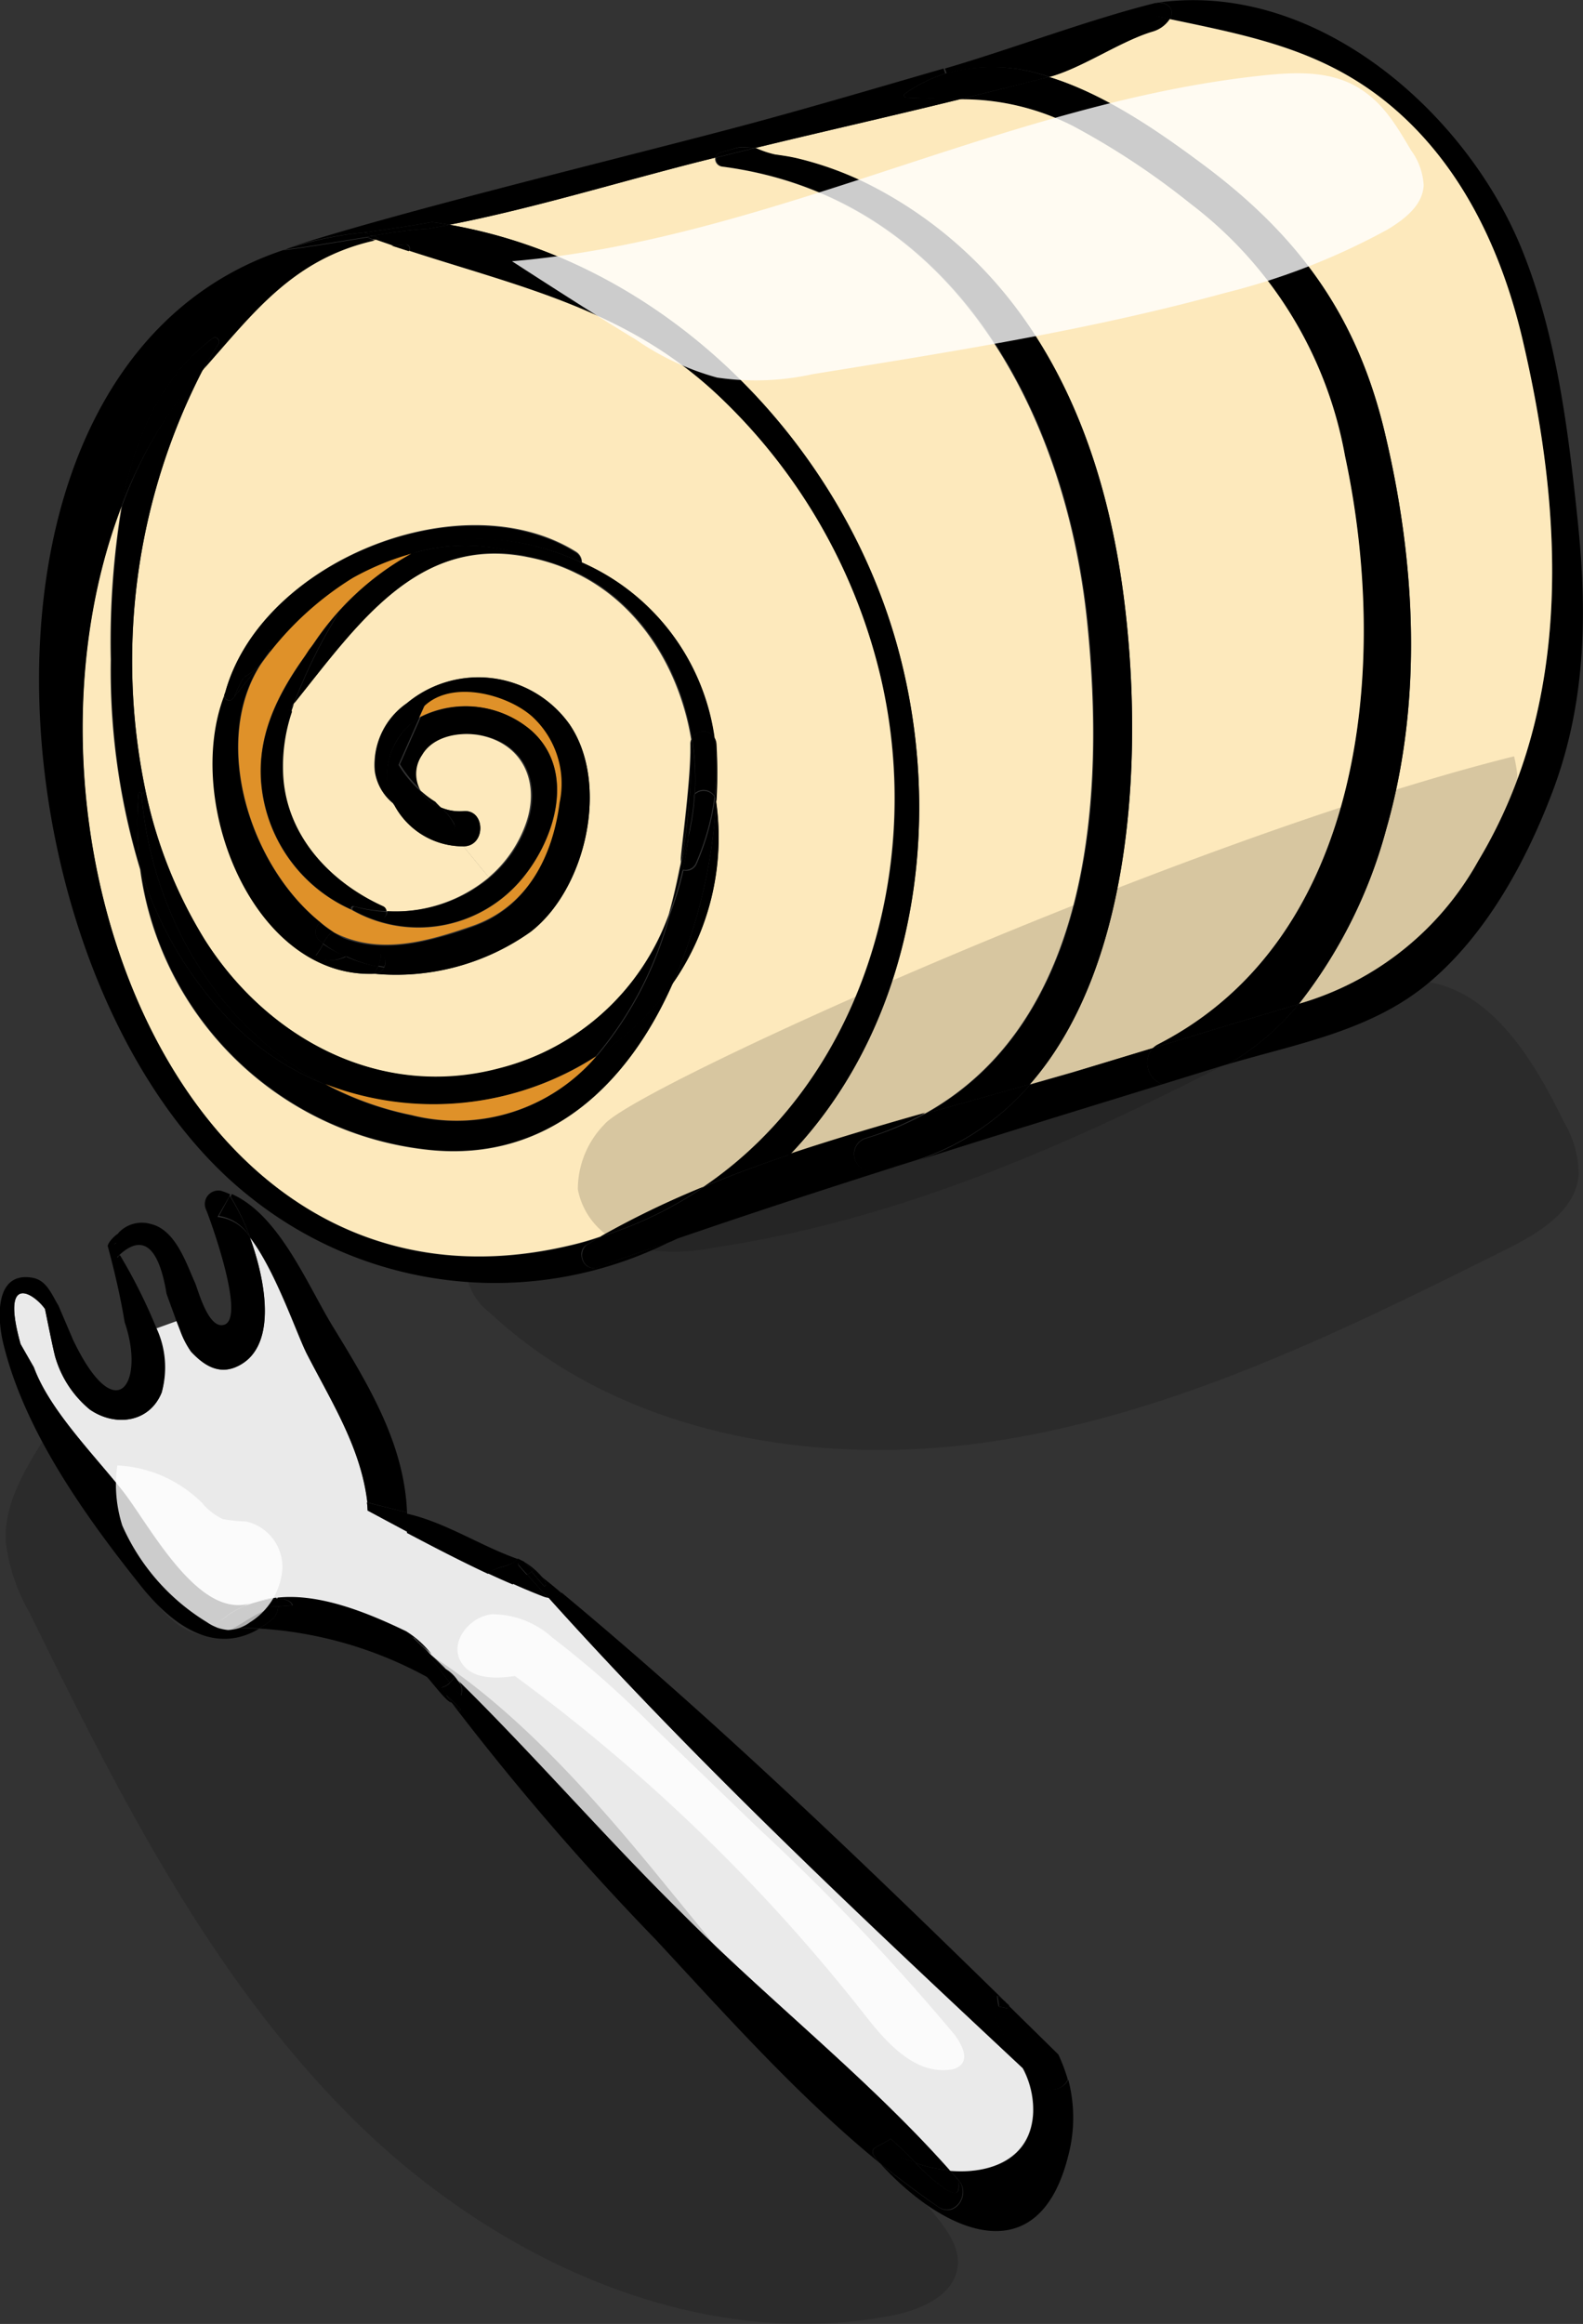 <svg xmlns="http://www.w3.org/2000/svg" viewBox="0 0 107.69 158"><rect x="0" y="0" width="107.69" height="158" fill="#333333" stroke="none"/><defs><style>.cls-1{isolation:isolate;}.cls-2{fill:#fde9bc;}.cls-3{fill:#eaeaea;}.cls-4{fill:#df9129;}.cls-5,.cls-7{fill:#fff;}.cls-5,.cls-6{opacity:0.8;mix-blend-mode:overlay;}.cls-8{opacity:0.15;mix-blend-mode:darken;}</style></defs><g class="cls-1"><g id="Layer_2" data-name="Layer 2"><g id="dragzone_items"><g id="roll"><path d="M107.34,35.5c.66,6.41.53,12.52-1.82,18.58-1.79,4.65-4.47,9.52-8.35,12.76s-8.92,4.12-13.6,5.5a17.78,17.78,0,0,0,4.79-4.09,20.42,20.42,0,0,0,12.18-9.7c6.49-10.76,5.82-23.66,3-35.54-1.4-5.93-4-11.53-8.66-15.58S85.22,2.48,79.58,1.29a.65.65,0,0,0-.26-1,1,1,0,0,0-.51-.13l.08,0c10.73-1.42,20.86,7.48,24.64,16.79C105.9,22.79,106.69,29.26,107.34,35.5Z"/><path class="cls-2" d="M103.56,23c2.8,11.88,3.47,24.78-3,35.54a20.42,20.42,0,0,1-12.18,9.7A33.12,33.12,0,0,0,94.3,56.39c2.52-8.76,2-18.21-.1-27C92.33,21.56,88.46,16.16,82,11.31c-3-2.24-6.75-4.88-10.65-6.08,2.25-.6,4.82-2.41,7-3.08a2.07,2.07,0,0,0,1.18-.86C85.22,2.48,90.3,3.44,94.9,7.43S102.16,17.08,103.56,23Z"/><path d="M94.2,29.39c2.11,8.79,2.62,18.24.1,27a33.12,33.12,0,0,1-5.94,11.86c-.24.09-.48.16-.72.23-3.08.91-6.16,1.85-9.23,2.78a1.54,1.54,0,0,1,.37-.27C93,63.73,94.45,44.91,91.5,31A27.66,27.66,0,0,0,81,13.86a51.68,51.68,0,0,0-8-5.29,16.65,16.65,0,0,0-7.7-1.82c2-.49,4-1,6.06-1.52C75.26,6.43,79,9.07,82,11.31,88.46,16.16,92.33,21.56,94.2,29.39Z"/><path class="cls-2" d="M91.5,31c3,13.92,1.45,32.74-12.72,40a1.54,1.54,0,0,0-.37.27c-1.85.56-3.7,1.12-5.55,1.66l-2.8.8c7.27-8.32,7.69-23.21,6.37-33.27-1-7.67-3.49-15.24-8.67-21.13a28.72,28.72,0,0,0-8.65-6.75,22.68,22.68,0,0,0-4.86-1.79c-.61-.14-1-.19-1.59-.28a6.54,6.54,0,0,1-1.3-.44C56,8.94,60.66,7.89,65.3,6.75A16.65,16.65,0,0,1,73,8.57a51.68,51.68,0,0,1,8,5.29A27.66,27.66,0,0,1,91.5,31Z"/><path d="M87.64,68.48c.24-.07.48-.14.72-.23a17.78,17.78,0,0,1-4.79,4.09l-.68.2-3.82,1.18a1.56,1.56,0,0,1-.66-2.46C81.48,70.33,84.56,69.39,87.64,68.48Z"/><path d="M79.32.3a.65.65,0,0,1,.26,1l-.82-.17a.43.43,0,0,1-.34-.27.59.59,0,0,1,.37-.68h0A1,1,0,0,1,79.32.3Z"/><path d="M78.76,1.12l.82.17a2.07,2.07,0,0,1-1.18.86c-2.22.67-4.79,2.48-7,3.08a11.66,11.66,0,0,0-7-.23l-.12-.34c4.4-1.28,9.86-3.35,14.3-4.45a1.08,1.08,0,0,1,.3,0,.59.59,0,0,0-.37.68A.43.43,0,0,0,78.76,1.12Z"/><path d="M78.41,71.26a1.56,1.56,0,0,0,.66,2.46c-5.73,1.76-11.44,3.52-17.13,5.33v0a17.26,17.26,0,0,0,8.13-5.3l2.8-.8C74.71,72.38,76.56,71.82,78.41,71.26Z"/><path d="M76.43,40.45c1.32,10.06.9,25-6.37,33.27L63,75.7c11.25-6.27,12.25-21.46,11-33.53-1.5-14.32-9.25-28.81-24.8-30.84a.54.54,0,0,1-.48-.61l1.82-.45.88-.21a6.54,6.54,0,0,0,1.3.44c.62.09,1,.14,1.59.28a22.68,22.68,0,0,1,4.86,1.79,28.72,28.72,0,0,1,8.65,6.75C72.94,25.21,75.42,32.78,76.43,40.45Z"/><path class="cls-2" d="M73.94,42.17c1.26,12.07.26,27.26-11,33.53-3.08.87-6.17,1.77-9.2,2.79,8.94-9.31,10.72-23.83,6.89-35.93-4.28-13.49-16-24.83-30.06-27.28,6-1.17,12.2-3.12,18.08-4.56a.54.54,0,0,0,.48.61C64.69,13.36,72.44,27.85,73.94,42.17Z"/><path d="M72.67,141.38a10.11,10.11,0,0,1,0,5.19c-2,8-8.36,5.39-12.82.49q1.93,1.59,4,3c1.14.77,2.2-.87,1.39-1.8-.19-.23-.39-.45-.59-.67,2.71.22,5.54-.75,5.66-4a6,6,0,0,0-.72-3l1.24,1.16A1.17,1.17,0,0,0,72.67,141.38Z"/><path d="M72,139.68a11.62,11.62,0,0,1,.64,1.7,1.17,1.17,0,0,1-1.87.37l-1.24-1.16c-.73-1.48-1.8-2.81-2.19-4.41a.39.39,0,0,1,.49-.48c0,.24.07.48.1.72l.49.1a.14.14,0,0,0,.2-.16Z"/><path class="cls-3" d="M69.56,140.59a6,6,0,0,1,.72,3c-.12,3.26-3,4.23-5.66,4-5.53-6.23-12.34-11.61-18.25-17.47-5.19-5.13-10-10.69-15.21-15.81a2.74,2.74,0,0,0-.8-.79h0l-1.05-1a6.53,6.53,0,0,0-1.74-1.57c-2.66-1.3-5.9-2.59-8.75-2.28a7.63,7.63,0,0,0-1.28.25l-.35.1c-3.68,1.25-7.08-5.48-8.87-7.69s-4.94-5.42-6-8.36L1.4,91.38c-1.4-5,1-3.38,1.66-2.4,0,0,.61,3.07.73,3.38a7.25,7.25,0,0,0,2.32,3.47c1.7,1.18,4.05.92,4.89-1.16a6.32,6.32,0,0,0-.46-4.32l1.5-.54.24.67A6,6,0,0,0,13,91.9c.78.85,1.76,1.55,3,1.06,2.88-1.18,2.15-5.65,1-8.84,1.77,2.32,3.24,6.76,3.91,8,1.7,3.28,3.64,6.35,4.07,10,0,.18,0,.36.05.55l2.68,1.44c1.82,1,3.65,1.91,5.51,2.78q.84.39,1.68.75c.69.31,1.38.6,2.08.87a1.65,1.65,0,0,0,.33.09C47.4,119.85,58.52,130.29,69.56,140.59Z"/><path d="M68.65,136.36a.14.14,0,0,1-.2.16l-.49-.1c0-.24-.07-.48-.1-.72a.38.38,0,0,1,.18.09l.3.26a.2.2,0,0,1,.08.08C68.49,136.21,68.57,136.28,68.65,136.36Z"/><path d="M68.65,136.36c-.08-.08-.16-.15-.23-.23l.2.17A.07.07,0,0,1,68.65,136.36Z"/><path d="M71.36,5.23c-2,.53-4,1-6.06,1.52-1.17,0-2.37-.06-3.67-.12a.14.14,0,0,1-.07-.26A10,10,0,0,1,64.31,5,11.66,11.66,0,0,1,71.36,5.23Z"/><path d="M68.34,136.05l-.3-.26a.38.38,0,0,0-.18-.09v0l.13,0Z"/><path d="M68,135.71l-.13,0v0a.39.39,0,0,0-.49.48c.39,1.6,1.46,2.93,2.19,4.41-11-10.3-22.16-20.74-32.28-32a1,1,0,0,0,.92-.32C48.57,116.89,58.35,126.28,68,135.71Z"/><path d="M63,75.7l7.11-2A17.26,17.26,0,0,1,61.93,79a18.87,18.87,0,0,1-2.49.59,1.13,1.13,0,0,1-.6-2.17A20.65,20.65,0,0,0,63,75.7Z"/><path d="M65.21,148.23c.81.93-.25,2.57-1.39,1.8q-2-1.38-4-3a1.83,1.83,0,0,1,1.9-.21,3.16,3.16,0,0,0,.54.2,12.43,12.43,0,0,0,1.92,1.71C65.35,149.53,65.25,148.83,65.21,148.23Z"/><path d="M65.21,148.23c0,.6.14,1.3-1,.53a12.43,12.43,0,0,1-1.92-1.71,8.79,8.79,0,0,0,2.33.51C64.82,147.78,65,148,65.21,148.23Z"/><path d="M64.19,4.66l.12.34a10,10,0,0,0-2.75,1.37.14.14,0,0,0,.07.26c1.3.06,2.5.07,3.67.12C60.66,7.89,56,8.94,51.36,10.06c-1.3-.1-.78-.12-2.35.31a.46.46,0,0,0-.35.35c-5.88,1.44-12.06,3.39-18.08,4.56-.39-.06-.79-.13-1.19-.18-1.53.27-3.05.5-4.58.7a25,25,0,0,0-5.42,1.12c7.8-2.56,23.76-6.39,31.6-8.5C55.41,7.23,59.8,5.93,64.19,4.66Z"/><path d="M64.62,147.56a8.79,8.79,0,0,1-2.33-.51,22.07,22.07,0,0,0-1.71-1.64c-1,.72-1.76.52-.73,1.65-5.53-4.5-10.49-10.08-15.25-15.2a179.68,179.68,0,0,1-13.89-16.12l.51.53c.06.07.16,0,.1-.1l-.93-.9h0l-.36-.53a1.15,1.15,0,0,0,.59-.33c.27.33.52.63.75.86a1,1,0,0,0-.18-1c5.2,5.12,10,10.68,15.21,15.81C52.28,136,59.09,141.33,64.62,147.56Z"/><path d="M62.29,147.05a3.16,3.16,0,0,1-.54-.2,1.83,1.83,0,0,0-1.9.21c-1-1.13-.26-.93.73-1.65A22.07,22.07,0,0,1,62.29,147.05Z"/><path d="M61.93,79v0c-5.44,1.72-10.86,3.49-16.26,5.35a28.6,28.6,0,0,0,5.88-3.85,26.77,26.77,0,0,0,2.19-2.06c3-1,6.12-1.92,9.2-2.79a20.65,20.65,0,0,1-4.11,1.74,1.13,1.13,0,0,0,.6,2.17A18.87,18.87,0,0,0,61.93,79Z"/><path d="M60.64,42.56c3.83,12.1,2,26.62-6.89,35.93-2,.67-4,1.4-5.9,2.2C58.56,73.44,63,59.08,59.93,46.12A38.45,38.45,0,0,0,48.84,26.88c-6.21-5.78-13.45-7.33-21-9.8.12-.17,0-.48-.22-.46l-1,.08-1.13-.39a1.87,1.87,0,0,1,.32-.08,1.56,1.56,0,0,0-.41-.2,30,30,0,0,1,3.73-.48q.72-.12,1.44-.27C44.66,17.73,56.36,29.07,60.64,42.56Z"/><path class="cls-2" d="M59.93,46.12c3,13-1.37,27.32-12.08,34.57a61,61,0,0,0-7,3.38,19.17,19.17,0,0,1-2,.58C12.25,91-.28,56.57,8.28,34.35a56.84,56.84,0,0,0-.75,10.49,46.62,46.62,0,0,0,2,14.27A22.14,22.14,0,0,0,29.23,78.19c8.1.82,13.51-4.49,16.55-11.35h0a17.36,17.36,0,0,0,2.94-12.27s0,0,0-.06a32.31,32.31,0,0,0,0-3.93,1,1,0,0,0-.13-.44,15.31,15.31,0,0,0-9-11.9.85.85,0,0,0-.43-.75c-7.85-4.86-21.56.76-23.87,9.72a.34.34,0,0,0,0,.1c-2.74,7.26,2,19.23,10.22,18.9A15.8,15.8,0,0,0,36.1,63.35c3.79-2.93,5.39-10.07,2.64-14.11a7.61,7.61,0,0,0-11.07-1.43,5.09,5.09,0,0,0-2.18,4.6,3.45,3.45,0,0,0,1.29,2.24,5.3,5.3,0,0,0,4.75,2.89l1.73,2.11a10,10,0,0,1-7,2.3.41.41,0,0,0-.24-.34c-3.55-1.63-6.53-4.72-6.82-8.82a11.61,11.61,0,0,1,.6-4.41h0c0-.17.11-.35.17-.52,4.27-5.33,8.37-11.44,15.83-10a13.25,13.25,0,0,1,1.51.37,12.13,12.13,0,0,1,1.93.77c4.32,2.1,7,6.55,7.78,11.28a.74.74,0,0,0-.06.34v.27c0,2.65-.78,7.86-.64,7.62,0,.21-.07.41-.11.62-.2,1-.44,2.06-.73,3.08A16.63,16.63,0,0,1,34,72.65c-8.06,2.16-15.78-2-20.07-8.75a31.44,31.44,0,0,1-4-10A43.16,43.16,0,0,1,13.87,25c3.37-3.79,6.07-7.49,11.63-8.73l1.13.39,1.18.38c7.58,2.47,14.82,4,21,9.8A38.45,38.45,0,0,1,59.93,46.12Z"/><path d="M53.75,78.49a26.77,26.77,0,0,1-2.19,2.06,28.6,28.6,0,0,1-5.88,3.85c-1.68.57-3.37,1.16-5,1.76-1,.34-1.49-1.1-.67-1.58.29-.18.59-.35.89-.51a26.09,26.09,0,0,0,7-3.38C49.78,79.89,51.76,79.16,53.75,78.49Z"/><path d="M51.36,10.06l-.88.21-1.82.45a.46.46,0,0,1,.35-.35C50.58,9.94,50.06,10,51.36,10.06Z"/><path d="M48.73,54.56a17.36,17.36,0,0,1-2.94,12.27A36.76,36.76,0,0,0,48.72,54.5S48.73,54.54,48.73,54.56Z"/><path d="M48.74,50.57a32.31,32.31,0,0,1,0,3.93.87.87,0,0,0-.12-.33,14.78,14.78,0,0,0,0-4A1,1,0,0,1,48.74,50.57Z"/><path d="M48.61,50.13a14.78,14.78,0,0,1,0,4,.87.87,0,0,0-1.33-.2,17.39,17.39,0,0,0-.2-3.74A.89.89,0,0,1,48.61,50.13Z"/><path d="M48.72,54.5a36.76,36.76,0,0,1-2.93,12.33h0a18.28,18.28,0,0,1-5.21,5,24.46,24.46,0,0,0,5-9.65,22.24,22.24,0,0,0,.92-3,.77.77,0,0,0,.9-.46,16.78,16.78,0,0,0,1.25-4.49A.87.87,0,0,1,48.72,54.5Z"/><path d="M48.6,54.17a16.78,16.78,0,0,1-1.25,4.49.77.77,0,0,1-.9.46A21.84,21.84,0,0,0,46.83,57s0-.05,0-.08a14.82,14.82,0,0,0,.43-2.9A.87.87,0,0,1,48.6,54.17Z"/><path d="M48.61,50.13a.89.89,0,0,0-1.54.1c-.76-4.73-3.46-9.18-7.78-11.28a1.13,1.13,0,0,0,.27-.72A15.31,15.31,0,0,1,48.61,50.13Z"/><path d="M47.07,50.23a17.39,17.39,0,0,1,.2,3.74.88.88,0,0,0-.23.59c0,.78-.1,1.55-.2,2.31a.19.19,0,0,1,0,.08q-.19.75-.45,1.47A39.87,39.87,0,0,0,47,50.84v-.27A.74.74,0,0,1,47.07,50.23Z"/><path d="M47,54.56a.88.88,0,0,1,.23-.59,14.82,14.82,0,0,1-.43,2.9C46.94,56.11,47,55.34,47,54.56Z"/><path d="M47,50.84a39.87,39.87,0,0,1-.63,7.58s0,0,0,0C46.23,58.7,47,53.49,47,50.84Z"/><path d="M46.84,56.87s0,.06,0,.08A.19.19,0,0,0,46.84,56.87Z"/><path d="M46.83,57a21.84,21.84,0,0,1-.38,2.17.58.58,0,0,1-.19,0c0-.21.08-.41.11-.62,0,0,0,0,0,0Q46.63,57.7,46.83,57Z"/><path d="M46.26,59.08a.58.58,0,0,0,.19,0,22.24,22.24,0,0,1-.92,3C45.82,61.14,46.06,60.11,46.26,59.08Z"/><path d="M45.53,62.16a24.46,24.46,0,0,1-5,9.65,20.45,20.45,0,0,1-18.44,1.92C14.9,69.92,10.3,62.29,9.62,53.94l.3-.07a31.44,31.44,0,0,0,4,10c4.29,6.79,12,10.91,20.07,8.75A16.63,16.63,0,0,0,45.53,62.16Z"/><path d="M40.63,86.16c1.68-.6,3.37-1.19,5-1.76a26.67,26.67,0,0,1-28.59-3C-.61,67.51-4.4,24.91,19.28,17c.47,0,3.25-.46,5.75-.86a.78.78,0,0,0,.22.12l.25.09c-5.56,1.24-8.26,4.94-11.63,8.73.31-.58.64-1.16,1-1.71.14-.23-.16-.56-.39-.38-3.6,2.72-5.35,6.93-6.19,11.4-8.56,22.22,4,56.61,30.53,50.3a19.17,19.17,0,0,0,2-.58c-.3.16-.6.33-.89.51C39.14,85.06,39.68,86.5,40.63,86.16Z"/><path d="M40.85,84.07a61,61,0,0,1,7-3.38A26.09,26.09,0,0,1,40.85,84.07Z"/><path d="M40.57,71.81a18.28,18.28,0,0,0,5.21-5c-3,6.86-8.45,12.17-16.55,11.35A22.14,22.14,0,0,1,9.57,59.11a26,26,0,0,0,6.3,10.51,18.62,18.62,0,0,0,6.26,4.11A21.66,21.66,0,0,0,28,75.84,12.5,12.5,0,0,0,40.57,71.81Z"/><path d="M39,38l.6.26a1.13,1.13,0,0,1-.27.72,12.13,12.13,0,0,0-1.93-.77,13.25,13.25,0,0,0-1.51-.37A12.5,12.5,0,0,0,28,37.64a8.7,8.7,0,0,1,.88-.39C32.05,36.07,35.94,36.7,39,38Z"/><path d="M39.56,38.23,39,38c-3-1.27-6.91-1.9-10.07-.72a8.7,8.7,0,0,0-.88.39,18.35,18.35,0,0,0-4,1.65,21.49,21.49,0,0,0-6.31,5.86,9.3,9.3,0,0,1,.59-.81.14.14,0,0,0-.2-.2,8.4,8.4,0,0,0-1.53,1.92,5.13,5.13,0,0,0-1.22,1c0,.09-.07.18-.11.28a.34.34,0,0,1,0-.1c2.31-9,16-14.58,23.87-9.72A.85.85,0,0,1,39.56,38.23Z"/><path d="M38.74,49.24c2.75,4,1.15,11.18-2.64,14.11A15.8,15.8,0,0,1,25.47,66.2a.76.76,0,0,0,.66-.42.72.72,0,0,0-.34-1,.28.28,0,0,0-.11,0,9.15,9.15,0,0,1-3-1.29h0c3,1.49,6.24.65,9.43-.46,3.68-1.29,5.43-4.65,5.91-8.37a6.2,6.2,0,0,0-1.84-5.83c-1.67-1.51-5.43-2.55-7.35-.77l-.35.78A4.38,4.38,0,0,0,27,50.34a4.49,4.49,0,0,0-.2,4.31,3.45,3.45,0,0,1-1.29-2.24,5.09,5.09,0,0,1,2.18-4.6A7.61,7.61,0,0,1,38.74,49.24Z"/><path class="cls-4" d="M36.23,48.74a6.2,6.2,0,0,1,1.84,5.83c-.48,3.72-2.23,7.08-5.91,8.37-3.19,1.11-6.39,2-9.43.46h0c-.31-.21-.61-.43-.9-.67-4.9-3.92-7.46-12.34-4.08-17.57A21.49,21.49,0,0,1,24,39.29a18.35,18.35,0,0,1,4-1.65,19,19,0,0,0-6.92,6.5l0,0c-2.17,2.92-3.88,6.12-3.2,10a10.39,10.39,0,0,0,6,7.7,0,0,0,0,1,0,0l0,0h0A9.16,9.16,0,0,0,35.3,60c2.42-2.71,4-7.55.84-10.32a6.85,6.85,0,0,0-7.61-.91l.35-.78C30.8,46.19,34.56,47.23,36.23,48.74Z"/><path d="M38.2,108.31a1,1,0,0,1-.92.32l-1.41-1.58.31-.2a12.45,12.45,0,0,0,.85,1c.2-.07.09-.33-.17-.64C37.31,107.56,37.76,107.93,38.2,108.31Z"/><path d="M35.87,107.05l1.41,1.58a1.65,1.65,0,0,1-.33-.09c-.7-.27-1.39-.56-2.08-.87C35.21,107.47,35.54,107.27,35.87,107.05Z"/><path d="M36.86,107.2c.26.31.37.57.17.64a12.45,12.45,0,0,1-.85-1l.14-.09Z"/><path d="M36.86,107.2l-.54-.44-.7-.57-.06,0a.19.19,0,0,0-.27.26c.19.22.38.44.58.65-.33.22-.66.42-1,.62q-.84-.36-1.68-.75c.76-.59,1.32-.29,2.05-1A4.74,4.74,0,0,1,36.86,107.2Z"/><path d="M36.14,49.66c3.12,2.77,1.58,7.61-.84,10.32A9.16,9.16,0,0,1,24,61.87a11.25,11.25,0,0,0,1.75.59.51.51,0,0,0,.6-.51,10,10,0,0,0,7-2.3,8.53,8.53,0,0,0,2.45-3.46c1.08-2.81,0-5.57-3-6.19-1.34-.27-3.21,0-4,1.34a2.26,2.26,0,0,0-.09,2.42,8,8,0,0,1-1.5-1.8l1.42-3.21A6.85,6.85,0,0,1,36.14,49.66Z"/><path d="M36.32,106.76l-.14.09c-.23-.27-.44-.53-.56-.66Z"/><path d="M36.18,106.85l-.31.2c-.2-.21-.39-.43-.58-.65a.19.19,0,0,1,.27-.26l.06,0C35.74,106.32,36,106.58,36.18,106.85Z"/><path class="cls-2" d="M32.7,50c3,.62,4.09,3.38,3,6.19a8.53,8.53,0,0,1-2.45,3.46l-1.73-2.11c1.55,0,1.51-2.53,0-2.39A3.29,3.29,0,0,1,30,54.9c-.11-.11-.24-.23-.38-.39a6.52,6.52,0,0,1-1-.75,2.26,2.26,0,0,1,.09-2.42C29.49,50,31.36,49.73,32.7,50Z"/><path d="M35.24,106c-.73.66-1.29.36-2.05,1-1.86-.87-3.69-1.82-5.51-2.78a.3.3,0,0,0,0-.13,9.28,9.28,0,0,0,0-1.18C30.29,103.49,32.7,105.11,35.24,106Z"/><path d="M35.85,37.81c-7.46-1.41-11.56,4.7-15.83,10a34.54,34.54,0,0,1,3-6.09s0,0,0,0c-.64.79-1.29,1.59-1.91,2.42A19,19,0,0,1,28,37.64,12.5,12.5,0,0,1,35.85,37.81Z"/><path d="M31.53,55.15c1.51-.14,1.55,2.39,0,2.39a5.3,5.3,0,0,1-4.75-2.89,16.57,16.57,0,0,0,3.59,1.82c.32.15.72-.17.51-.51A4.13,4.13,0,0,0,30,54.9,3.29,3.29,0,0,0,31.53,55.15Z"/><path class="cls-4" d="M40.57,71.81a12.5,12.5,0,0,1-12.56,4,21.66,21.66,0,0,1-5.88-2.11A20.45,20.45,0,0,0,40.57,71.81Z"/><path d="M31.16,114.28a1,1,0,0,1,.18,1c-.23-.23-.48-.53-.75-.86a1,1,0,0,0,.3-.39Z"/><path d="M31.32,116.17c.06.07,0,.17-.1.1l-.51-.53-.34-.47h0Z"/><path d="M31.16,114.28l-.27-.27-.53-.52A2.74,2.74,0,0,1,31.16,114.28Z"/><path d="M30.88,56c.21.34-.19.66-.51.51a16.57,16.57,0,0,1-3.59-1.82,4.49,4.49,0,0,1,.2-4.31,4.38,4.38,0,0,1,1.55-1.59L27.11,52a8,8,0,0,0,1.5,1.8A2.84,2.84,0,0,0,30,54.9,4.13,4.13,0,0,1,30.88,56Z"/><path d="M30.36,113.49l.53.52a1,1,0,0,1-.3.39,34,34,0,0,0-2.45-3l1.16,1.09a6.05,6.05,0,0,0,1.05,1Z"/><path d="M30.37,115.27l.34.47c-.27.05-1.34-1.4-1.67-1.73a27.18,27.18,0,0,0-11.42-3.29,6,6,0,0,0,.84-.58,1.18,1.18,0,0,0,.46-.92l1-.08c-.13-.33-.55-.45-1.05-.45a.19.19,0,0,0,0-.07c2.85-.31,6.09,1,8.75,2.28a6.53,6.53,0,0,1,1.74,1.57l-1.16-1.09c-.14-.12-.36,0-.26.2.23.37.55.86.9,1.38s.79,1.18,1.21,1.77l.37.53Z"/><path d="M29.39,15.1c.4.05.8.12,1.19.18q-.72.15-1.44.27a30,30,0,0,0-3.73.48l-.6-.23C26.34,15.6,27.86,15.37,29.39,15.1Z"/><path d="M30.36,115.26h0Z"/><path d="M30.36,115.26l-.37-.53h0Z"/><path d="M30.59,114.4a1.15,1.15,0,0,1-.59.33c-.39-.55-.82-1.18-1.22-1.77s-.67-1-.9-1.38c-.1-.16.12-.32.26-.2A34,34,0,0,1,30.59,114.4Z"/><path d="M30,114.73h0c-.42-.59-.82-1.18-1.21-1.77C29.18,113.55,29.61,114.18,30,114.73Z"/><path d="M29.59,54.51c.14.16.27.28.38.39a2.84,2.84,0,0,1-1.36-1.14A6.52,6.52,0,0,0,29.59,54.51Z"/><path d="M29.3,112.47l1.05,1A6.05,6.05,0,0,1,29.3,112.47Z"/><path d="M27.59,16.62c.24,0,.34.29.22.46l-1.18-.38Z"/><path d="M27.69,102.83a9.28,9.28,0,0,1,0,1.18.3.3,0,0,1,0,.13L25,102.7c0-.19,0-.37-.05-.55Z"/><path d="M27.69,102.83,25,102.15c-.43-3.64-2.37-6.71-4.07-10-.67-1.28-2.14-5.72-3.91-8a0,0,0,0,0,0,0,14.71,14.71,0,0,0-1.33-2.79l.08-.18C19,82.6,20.9,87.34,22.65,90.2,25.08,94.17,27.51,98.16,27.69,102.83Z"/><path d="M25.79,64.73a.72.72,0,0,1,.34,1l-.41-.07C25.89,65.33,26,64.88,25.79,64.73Z"/><path d="M26.06,61.61a.41.41,0,0,1,.24.34,10.12,10.12,0,0,1-2.25-.34.14.14,0,0,0-.15.22,10.39,10.39,0,0,1-6-7.7c-.68-3.84,1-7,3.2-10a7.42,7.42,0,0,0-1.25,3.92l-.26.32s.22,0,.28,0a11.61,11.61,0,0,0-.6,4.41C19.53,56.89,22.51,60,26.06,61.61Z"/><path d="M25.72,65.71l.41.07a.76.76,0,0,1-.66.42C25.53,66.08,25.63,65.9,25.72,65.71Z"/><path d="M26.3,62a.51.51,0,0,1-.6.51A11.25,11.25,0,0,1,24,61.87h0l0,0a0,0,0,0,0,0,0,.14.14,0,0,1,.15-.22A10.12,10.12,0,0,0,26.3,62Z"/><path d="M25.79,64.73c.24.15.1.6-.07,1A9.29,9.29,0,0,1,23.53,65a4.35,4.35,0,0,1,2.15-.36A.28.28,0,0,1,25.79,64.73Z"/><path d="M25.82,16.23a1.87,1.87,0,0,0-.32.08l-.25-.09A.78.78,0,0,1,25,16.1l.38-.07A1.56,1.56,0,0,1,25.82,16.23Z"/><path d="M25.72,65.71c-.09.19-.19.37-.25.49-8.22.33-13-11.64-10.22-18.9,0,.26.36.46.56.22l.12-.14,1.79-2.23c-3.38,5.23-.82,13.65,4.08,17.57a.79.79,0,0,0,0,1.28,1.33,1.33,0,0,0,.19.14,4.31,4.31,0,0,1-.51.81,2.06,2.06,0,0,0,2.06.09A9.29,9.29,0,0,0,25.72,65.71Z"/><path d="M25.68,64.68a4.35,4.35,0,0,0-2.15.36,7.22,7.22,0,0,1-1.55-.9c.24-.41.51-.81.72-.75A9.15,9.15,0,0,0,25.68,64.68Z"/><path d="M25.41,16,25,16.1a.78.78,0,0,1-.22-.3Z"/><path d="M24.81,15.8a.78.78,0,0,0,.22.3c-2.5.4-5.28.87-5.75.86l.11,0A25,25,0,0,1,24.81,15.8Z"/><path d="M23,41.72s.06,0,0,0a34.54,34.54,0,0,0-3,6.09l-.2.25a7.42,7.42,0,0,1,1.25-3.92l0,0C21.71,43.31,22.36,42.51,23,41.72Z"/><path d="M23.53,65A2.06,2.06,0,0,1,21.47,65a4.31,4.31,0,0,0,.51-.81A7.22,7.22,0,0,0,23.53,65Z"/><path d="M22.7,63.39c-.21-.06-.48.34-.72.75a1.33,1.33,0,0,1-.19-.14.79.79,0,0,1,0-1.28C22.09,63,22.39,63.18,22.7,63.39Z"/><path d="M20,47.84c-.06.17-.12.35-.17.52a1.12,1.12,0,0,1,0-.27Z"/><path d="M19.85,48.37h0s0,0,0,0Z"/><path d="M19.85,48.36s0,0,0,0-.3.06-.28,0l.26-.32A1.12,1.12,0,0,0,19.85,48.36Z"/><path d="M18.83,108.69c.5,0,.92.12,1.05.45l-1,.08A1.21,1.21,0,0,0,18.83,108.69Z"/><path d="M18.83,108.69a1.21,1.21,0,0,1,.09.53,8.25,8.25,0,0,0-3.9,1A6.05,6.05,0,0,1,17.18,109l.35-.1A5.51,5.51,0,0,1,18.83,108.69Z"/><path d="M18.81,108.62a.19.19,0,0,1,0,.07,5.51,5.51,0,0,0-1.3.18A7.63,7.63,0,0,1,18.81,108.62Z"/><path d="M18.92,109.22a1.18,1.18,0,0,1-.46.92,6,6,0,0,1-.84.58,16,16,0,0,0-2.68,0,.21.21,0,0,1-.15-.36,2.11,2.11,0,0,1,.23-.19A8.25,8.25,0,0,1,18.92,109.22Z"/><path d="M18.11,44.14a.14.14,0,0,1,.2.2,9.3,9.3,0,0,0-.59.81,4.52,4.52,0,0,1-1.14.91A8.4,8.4,0,0,1,18.11,44.14Z"/><path d="M17,84.12c1.16,3.19,1.89,7.66-1,8.84-1.2.49-2.18-.21-3-1.06a6,6,0,0,1-.74-1.42L12,89.81c-.22-.62-.45-1.23-.67-1.85-.27-1.63-1-4.77-3.3-2.55-.15-.26-.29-.51-.4-.73a0,0,0,0,1,0,0c.06-.05.27-.14.27-.18.25-.5.25-.67.15-.67a2.17,2.17,0,0,1,2.22-.61c1.67.4,2.39,2.64,3,4,.22.51.92,3.22,2,2.84,1.46-.51-1-7.21-1.23-7.77a.92.92,0,0,1,1-1.33,4.67,4.67,0,0,1,.62.24l-.08.18-.78,1.36A2.94,2.94,0,0,1,17,84.1,0,0,0,0,1,17,84.12Z"/><path d="M14.94,110.74a16,16,0,0,1,2.68,0c-3,1.76-5.81-.15-8-2.87-3.79-4.74-8-10.61-9.42-16.63-.37-1.58-.58-4.81,2-4.37,1,.17,1.34,1.2,1.77,1.88l1,2.34c2.95,6.17,4.93,2.92,3.51-1.2-.29-1.75-.69-3.46-1.15-5.17,0-.27.64-.9.84-.9a1.71,1.71,0,0,0-.42.85,0,0,0,0,0,0,0,2.19,2.19,0,0,0,0,.68c0,.16.29.24.33,0h.09a36.64,36.64,0,0,1,2.47,4.94A6.32,6.32,0,0,1,11,94.67c-.84,2.08-3.19,2.34-4.89,1.16a7.25,7.25,0,0,1-2.32-3.47C3.67,92.05,3.07,89,3.06,89,2.37,88,0,86.37,1.4,91.38l.87,1.54c1.1,2.94,4.15,6,6,8.36s5.19,8.94,8.87,7.69A6.05,6.05,0,0,0,15,110.19a2.11,2.11,0,0,0-.23.19A.21.21,0,0,0,14.94,110.74Z"/><path d="M16.58,46.06a4.52,4.52,0,0,0,1.14-.91l-1.79,2.23A11.55,11.55,0,0,1,16.58,46.06Z"/><path d="M22.13,73.73a18.62,18.62,0,0,1-6.26-4.11,26,26,0,0,1-6.3-10.51,22.82,22.82,0,0,1-.14-5.17.1.1,0,0,1,.19,0C10.3,62.29,14.9,69.92,22.13,73.73Z"/><path d="M16.58,46.06a11.55,11.55,0,0,0-.65,1.32l-.12.14c-.2.24-.54,0-.56-.22,0-.1.07-.19.11-.28A5.13,5.13,0,0,1,16.58,46.06Z"/><path d="M15.63,81.31A14.71,14.71,0,0,1,17,84.1a2.94,2.94,0,0,0-2.11-1.43Z"/><path d="M14.47,23c.23-.18.53.15.39.38-.35.55-.68,1.13-1,1.71a29.63,29.63,0,0,0-5.59,9.31C9.12,29.88,10.87,25.67,14.47,23Z"/><path d="M9.92,53.87l-.3.07a.1.1,0,0,0-.19,0,22.82,22.82,0,0,0,.14,5.17,46.62,46.62,0,0,1-2-14.27,56.84,56.84,0,0,1,.75-10.49A29.63,29.63,0,0,1,13.87,25,43.16,43.16,0,0,0,9.92,53.87Z"/><path d="M8.1,83.8c.1,0,.1.17-.15.67,0,0-.21.13-.27.18A1.71,1.71,0,0,1,8.1,83.8Z"/><path d="M8.07,85.41H8c0,.2-.31.12-.33,0a2.19,2.19,0,0,1,0-.68C7.78,84.9,7.92,85.15,8.07,85.41Z"/><path class="cls-5" d="M34.83,17.76C52.36,16.29,68.45,6.94,86,5.12c2.11-.22,4.36-.3,6.21.73S95,8.55,96,10.23a4.38,4.38,0,0,1,.85,2.37c-.06,1.35-1.29,2.3-2.45,3a46.1,46.1,0,0,1-11.12,4.33c-9.19,2.52-18.63,4-28,5.51a18,18,0,0,1-6.5.23,18.07,18.07,0,0,1-5.52-2.58C40.39,21.37,34.83,17.76,34.83,17.76Z"/><path class="cls-5" d="M34.08,113.26A122.05,122.05,0,0,1,58.84,137c1.47,1.88,3.36,4,5.73,3.72a1.25,1.25,0,0,0,.82-.35c.49-.54,0-1.4-.42-2a154.16,154.16,0,0,0-13.42-14.11l-7.18-6.93a65.67,65.67,0,0,0-6.8-6,6.09,6.09,0,0,0-4.12-1.58c-1.5.16-2.85,1.85-2.13,3.17s2.49,1.22,3.92,1"/><g class="cls-6"><path class="cls-7" d="M8.32,103.72a14.59,14.59,0,0,0,5.76,6.57,3,3,0,0,0,1.42.53A2.59,2.59,0,0,0,17,110.3a4.69,4.69,0,0,0,2.21-3.65,3.17,3.17,0,0,0-2.48-3.21,10.19,10.19,0,0,1-1.57-.16,4.23,4.23,0,0,1-1.44-1.13,8.81,8.81,0,0,0-5.74-2.52A9.18,9.18,0,0,0,8.32,103.72Z"/></g><g class="cls-8"><path d="M37.13,86.21c-1.74.65-5.52-1.35-5.39.5a4.1,4.1,0,0,0,1.56,2.52c9,8.42,22.49,10.63,34.68,8.7s23.46-7.48,34.51-13c2.22-1.1,4.74-2.63,4.91-5.1a7.08,7.08,0,0,0-1-3.54c-2.09-4.28-5-9.12-9.71-9.59a13.19,13.19,0,0,0-4.73.66C73.12,72.62,46.4,82.77,37.13,86.21Z"/></g><g class="cls-8"><path d="M3.51,97C2,99.42.24,102,.39,104.81A12.63,12.63,0,0,0,2,109.63c6,12.21,12.23,24.64,21.85,34.27S47.31,160,60.67,157.43c2-.39,4.32-1.4,4.49-3.42.11-1.29-.76-2.44-1.58-3.45L45.15,128c-6.19-7.58-15.5-18.31-25.27-18.83-3-.16-4.15,2.93-6.89,1.77-3-1.27-3.84-5.38-6-7.77A19.56,19.56,0,0,1,3.51,97Z"/></g><g class="cls-8"><path d="M103,51.42c.94,3.77-.71,7.81-3.32,10.69s-6.09,4.8-9.51,6.65C77,75.87,63.31,82.65,48.5,84.83a12.8,12.8,0,0,1-5.58-.08,5,5,0,0,1-3.61-3.89,6.31,6.31,0,0,1,1.81-4.42C43.26,73.87,80.61,57,103,51.42Z"/></g></g></g></g></g></svg>